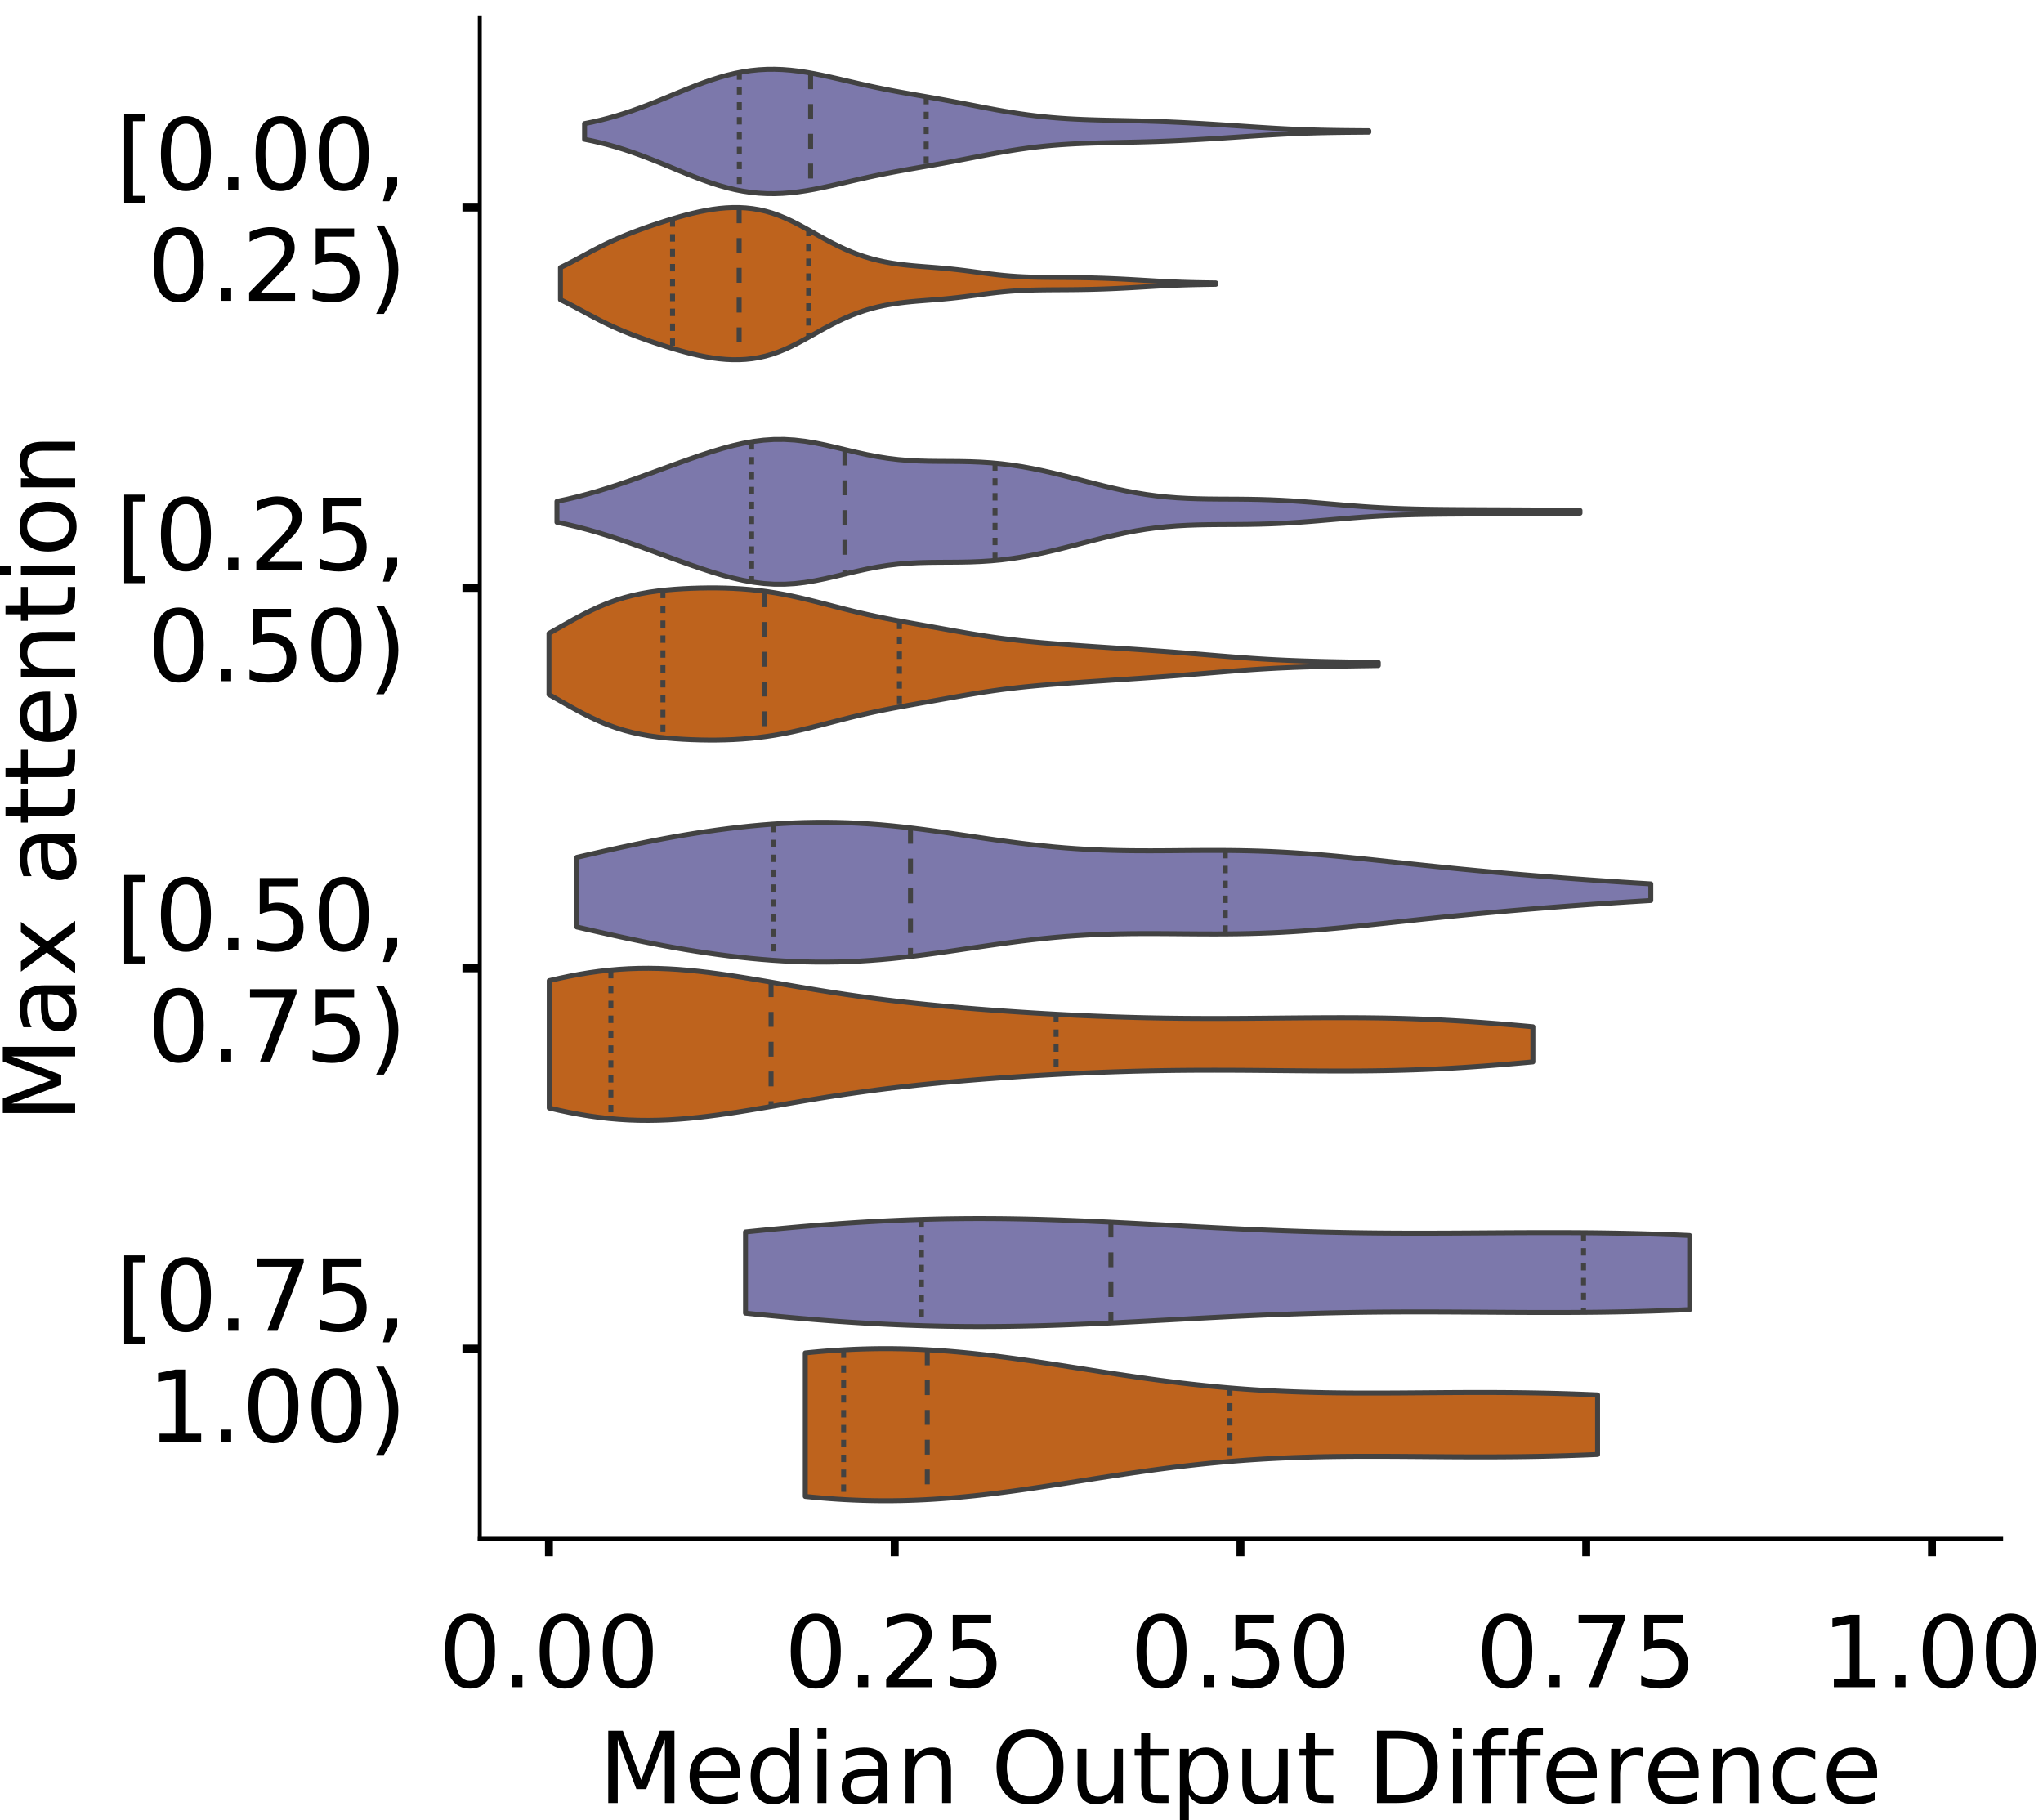 <?xml version="1.0" encoding="utf-8" standalone="no"?>
<!DOCTYPE svg PUBLIC "-//W3C//DTD SVG 1.1//EN"
  "http://www.w3.org/Graphics/SVG/1.1/DTD/svg11.dtd">
<!-- Created with matplotlib (https://matplotlib.org/) -->
<svg height="366.833pt" version="1.1" viewBox="0 0 411.77 366.833" width="411.77pt" xmlns="http://www.w3.org/2000/svg" xmlns:xlink="http://www.w3.org/1999/xlink">
 <defs>
  <style type="text/css">
*{stroke-linecap:butt;stroke-linejoin:round;}
  </style>
 </defs>
 <g id="figure_1">
  <g id="patch_1">
   <path d="M 0 366.833 
L 411.77 366.833 
L 411.77 -0 
L 0 -0 
z
" style="fill:#ffffff;"/>
  </g>
  <g id="axes_1">
   <g id="patch_2">
    <path d="M 96.7 310.133 
L 403.333 310.133 
L 403.333 3.5 
L 96.7 3.5 
z
" style="fill:#ffffff;"/>
   </g>
   <g id="PolyCollection_1">
    <defs>
     <path d="M 117.819 -338.753 
L 117.819 -341.919 
L 119.416 -342.245 
L 121.013 -342.614 
L 122.609 -343.025 
L 124.206 -343.479 
L 125.803 -343.974 
L 127.399 -344.51 
L 128.996 -345.081 
L 130.593 -345.684 
L 132.189 -346.314 
L 133.786 -346.963 
L 135.383 -347.622 
L 136.979 -348.281 
L 138.576 -348.932 
L 140.173 -349.562 
L 141.769 -350.16 
L 143.366 -350.718 
L 144.963 -351.224 
L 146.559 -351.672 
L 148.156 -352.054 
L 149.753 -352.366 
L 151.349 -352.605 
L 152.946 -352.768 
L 154.542 -352.855 
L 156.139 -352.868 
L 157.736 -352.81 
L 159.332 -352.685 
L 160.929 -352.499 
L 162.526 -352.26 
L 164.122 -351.977 
L 165.719 -351.657 
L 167.316 -351.312 
L 168.912 -350.949 
L 170.509 -350.578 
L 172.106 -350.207 
L 173.702 -349.842 
L 175.299 -349.488 
L 176.896 -349.148 
L 178.492 -348.824 
L 180.089 -348.516 
L 181.686 -348.221 
L 183.282 -347.936 
L 184.879 -347.656 
L 186.476 -347.379 
L 188.072 -347.099 
L 189.669 -346.813 
L 191.266 -346.52 
L 192.862 -346.22 
L 194.459 -345.914 
L 196.056 -345.605 
L 197.652 -345.296 
L 199.249 -344.991 
L 200.846 -344.695 
L 202.442 -344.412 
L 204.039 -344.145 
L 205.636 -343.899 
L 207.232 -343.674 
L 208.829 -343.473 
L 210.426 -343.297 
L 212.022 -343.144 
L 213.619 -343.016 
L 215.216 -342.908 
L 216.812 -342.821 
L 218.409 -342.749 
L 220.006 -342.692 
L 221.602 -342.645 
L 223.199 -342.605 
L 224.796 -342.57 
L 226.392 -342.536 
L 227.989 -342.501 
L 229.586 -342.464 
L 231.182 -342.421 
L 232.779 -342.371 
L 234.376 -342.314 
L 235.972 -342.25 
L 237.569 -342.177 
L 239.165 -342.098 
L 240.762 -342.012 
L 242.359 -341.92 
L 243.955 -341.823 
L 245.552 -341.722 
L 247.149 -341.619 
L 248.745 -341.513 
L 250.342 -341.406 
L 251.939 -341.299 
L 253.535 -341.194 
L 255.132 -341.093 
L 256.729 -340.996 
L 258.325 -340.907 
L 259.922 -340.826 
L 261.519 -340.755 
L 263.115 -340.693 
L 264.712 -340.642 
L 266.309 -340.6 
L 267.905 -340.567 
L 269.502 -340.541 
L 271.099 -340.521 
L 272.695 -340.505 
L 274.292 -340.492 
L 275.889 -340.48 
L 275.889 -340.192 
L 275.889 -340.192 
L 274.292 -340.18 
L 272.695 -340.166 
L 271.099 -340.151 
L 269.502 -340.131 
L 267.905 -340.105 
L 266.309 -340.072 
L 264.712 -340.03 
L 263.115 -339.979 
L 261.519 -339.917 
L 259.922 -339.846 
L 258.325 -339.765 
L 256.729 -339.675 
L 255.132 -339.579 
L 253.535 -339.478 
L 251.939 -339.373 
L 250.342 -339.266 
L 248.745 -339.159 
L 247.149 -339.053 
L 245.552 -338.949 
L 243.955 -338.848 
L 242.359 -338.752 
L 240.762 -338.66 
L 239.165 -338.574 
L 237.569 -338.494 
L 235.972 -338.422 
L 234.376 -338.357 
L 232.779 -338.3 
L 231.182 -338.251 
L 229.586 -338.208 
L 227.989 -338.17 
L 226.392 -338.136 
L 224.796 -338.102 
L 223.199 -338.067 
L 221.602 -338.027 
L 220.006 -337.98 
L 218.409 -337.922 
L 216.812 -337.851 
L 215.216 -337.763 
L 213.619 -337.656 
L 212.022 -337.527 
L 210.426 -337.375 
L 208.829 -337.199 
L 207.232 -336.998 
L 205.636 -336.773 
L 204.039 -336.526 
L 202.442 -336.26 
L 200.846 -335.977 
L 199.249 -335.681 
L 197.652 -335.376 
L 196.056 -335.067 
L 194.459 -334.758 
L 192.862 -334.452 
L 191.266 -334.152 
L 189.669 -333.859 
L 188.072 -333.573 
L 186.476 -333.293 
L 184.879 -333.015 
L 183.282 -332.736 
L 181.686 -332.451 
L 180.089 -332.156 
L 178.492 -331.848 
L 176.896 -331.524 
L 175.299 -331.184 
L 173.702 -330.83 
L 172.106 -330.465 
L 170.509 -330.094 
L 168.912 -329.723 
L 167.316 -329.36 
L 165.719 -329.014 
L 164.122 -328.695 
L 162.526 -328.411 
L 160.929 -328.172 
L 159.332 -327.987 
L 157.736 -327.862 
L 156.139 -327.804 
L 154.542 -327.817 
L 152.946 -327.904 
L 151.349 -328.067 
L 149.753 -328.305 
L 148.156 -328.617 
L 146.559 -329 
L 144.963 -329.448 
L 143.366 -329.954 
L 141.769 -330.511 
L 140.173 -331.11 
L 138.576 -331.74 
L 136.979 -332.39 
L 135.383 -333.05 
L 133.786 -333.709 
L 132.189 -334.358 
L 130.593 -334.987 
L 128.996 -335.591 
L 127.399 -336.162 
L 125.803 -336.697 
L 124.206 -337.193 
L 122.609 -337.646 
L 121.013 -338.058 
L 119.416 -338.426 
L 117.819 -338.753 
z
" id="m917a3f4877" style="stroke:#424242;"/>
    </defs>
    <g clip-path="url(#p666d5c69db)">
     <use style="fill:#7c78ab;stroke:#424242;" x="0" xlink:href="#m917a3f4877" y="366.833"/>
    </g>
   </g>
   <g id="PolyCollection_2">
    <defs>
     <path d="M 112.958 -306.436 
L 112.958 -312.909 
L 114.292 -313.564 
L 115.626 -314.257 
L 116.961 -314.973 
L 118.295 -315.694 
L 119.629 -316.405 
L 120.963 -317.095 
L 122.297 -317.754 
L 123.632 -318.377 
L 124.966 -318.965 
L 126.3 -319.519 
L 127.634 -320.044 
L 128.968 -320.543 
L 130.302 -321.022 
L 131.637 -321.484 
L 132.971 -321.928 
L 134.305 -322.357 
L 135.639 -322.767 
L 136.973 -323.156 
L 138.308 -323.522 
L 139.642 -323.859 
L 140.976 -324.163 
L 142.31 -324.428 
L 143.644 -324.65 
L 144.979 -324.824 
L 146.313 -324.943 
L 147.647 -325.004 
L 148.981 -325.002 
L 150.315 -324.932 
L 151.65 -324.789 
L 152.984 -324.569 
L 154.318 -324.266 
L 155.652 -323.88 
L 156.986 -323.41 
L 158.321 -322.86 
L 159.655 -322.239 
L 160.989 -321.56 
L 162.323 -320.839 
L 163.657 -320.095 
L 164.991 -319.345 
L 166.326 -318.607 
L 167.66 -317.897 
L 168.994 -317.226 
L 170.328 -316.605 
L 171.662 -316.038 
L 172.997 -315.528 
L 174.331 -315.077 
L 175.665 -314.683 
L 176.999 -314.344 
L 178.333 -314.055 
L 179.668 -313.813 
L 181.002 -313.612 
L 182.336 -313.445 
L 183.67 -313.305 
L 185.004 -313.186 
L 186.339 -313.079 
L 187.673 -312.976 
L 189.007 -312.87 
L 190.341 -312.754 
L 191.675 -312.624 
L 193.009 -312.478 
L 194.344 -312.317 
L 195.678 -312.144 
L 197.012 -311.965 
L 198.346 -311.786 
L 199.68 -311.614 
L 201.015 -311.457 
L 202.349 -311.318 
L 203.683 -311.202 
L 205.017 -311.109 
L 206.351 -311.039 
L 207.686 -310.988 
L 209.02 -310.954 
L 210.354 -310.933 
L 211.688 -310.919 
L 213.022 -310.91 
L 214.357 -310.902 
L 215.691 -310.893 
L 217.025 -310.879 
L 218.359 -310.859 
L 219.693 -310.833 
L 221.027 -310.798 
L 222.362 -310.756 
L 223.696 -310.705 
L 225.03 -310.647 
L 226.364 -310.581 
L 227.698 -310.509 
L 229.033 -310.433 
L 230.367 -310.354 
L 231.701 -310.275 
L 233.035 -310.197 
L 234.369 -310.125 
L 235.704 -310.058 
L 237.038 -310 
L 238.372 -309.951 
L 239.706 -309.91 
L 241.04 -309.878 
L 242.375 -309.852 
L 243.709 -309.831 
L 245.043 -309.813 
L 245.043 -309.532 
L 245.043 -309.532 
L 243.709 -309.514 
L 242.375 -309.493 
L 241.04 -309.467 
L 239.706 -309.435 
L 238.372 -309.394 
L 237.038 -309.345 
L 235.704 -309.287 
L 234.369 -309.22 
L 233.035 -309.148 
L 231.701 -309.07 
L 230.367 -308.991 
L 229.033 -308.912 
L 227.698 -308.836 
L 226.364 -308.764 
L 225.03 -308.698 
L 223.696 -308.64 
L 222.362 -308.589 
L 221.027 -308.547 
L 219.693 -308.512 
L 218.359 -308.486 
L 217.025 -308.466 
L 215.691 -308.452 
L 214.357 -308.443 
L 213.022 -308.435 
L 211.688 -308.426 
L 210.354 -308.412 
L 209.02 -308.391 
L 207.686 -308.357 
L 206.351 -308.306 
L 205.017 -308.236 
L 203.683 -308.143 
L 202.349 -308.027 
L 201.015 -307.888 
L 199.68 -307.731 
L 198.346 -307.559 
L 197.012 -307.38 
L 195.678 -307.201 
L 194.344 -307.028 
L 193.009 -306.867 
L 191.675 -306.721 
L 190.341 -306.591 
L 189.007 -306.475 
L 187.673 -306.369 
L 186.339 -306.266 
L 185.004 -306.159 
L 183.67 -306.04 
L 182.336 -305.9 
L 181.002 -305.733 
L 179.668 -305.532 
L 178.333 -305.29 
L 176.999 -305.001 
L 175.665 -304.662 
L 174.331 -304.268 
L 172.997 -303.817 
L 171.662 -303.307 
L 170.328 -302.74 
L 168.994 -302.119 
L 167.66 -301.448 
L 166.326 -300.738 
L 164.991 -300 
L 163.657 -299.25 
L 162.323 -298.506 
L 160.989 -297.785 
L 159.655 -297.106 
L 158.321 -296.485 
L 156.986 -295.935 
L 155.652 -295.465 
L 154.318 -295.079 
L 152.984 -294.776 
L 151.65 -294.556 
L 150.315 -294.413 
L 148.981 -294.343 
L 147.647 -294.341 
L 146.313 -294.402 
L 144.979 -294.521 
L 143.644 -294.695 
L 142.31 -294.917 
L 140.976 -295.182 
L 139.642 -295.486 
L 138.308 -295.823 
L 136.973 -296.189 
L 135.639 -296.578 
L 134.305 -296.988 
L 132.971 -297.417 
L 131.637 -297.861 
L 130.302 -298.323 
L 128.968 -298.802 
L 127.634 -299.301 
L 126.3 -299.826 
L 124.966 -300.38 
L 123.632 -300.968 
L 122.297 -301.591 
L 120.963 -302.25 
L 119.629 -302.94 
L 118.295 -303.651 
L 116.961 -304.372 
L 115.626 -305.088 
L 114.292 -305.781 
L 112.958 -306.436 
z
" id="mb2b0d185d3" style="stroke:#424242;"/>
    </defs>
    <g clip-path="url(#p666d5c69db)">
     <use style="fill:#be631d;stroke:#424242;" x="0" xlink:href="#mb2b0d185d3" y="366.833"/>
    </g>
   </g>
   <g id="PolyCollection_3">
    <defs>
     <path d="M 112.252 -261.573 
L 112.252 -265.782 
L 114.335 -266.228 
L 116.418 -266.727 
L 118.501 -267.278 
L 120.584 -267.876 
L 122.666 -268.519 
L 124.749 -269.2 
L 126.832 -269.913 
L 128.915 -270.65 
L 130.998 -271.404 
L 133.08 -272.166 
L 135.163 -272.929 
L 137.246 -273.684 
L 139.329 -274.424 
L 141.412 -275.138 
L 143.494 -275.815 
L 145.577 -276.442 
L 147.66 -277.002 
L 149.743 -277.48 
L 151.826 -277.858 
L 153.908 -278.121 
L 155.991 -278.259 
L 158.074 -278.266 
L 160.157 -278.143 
L 162.24 -277.9 
L 164.322 -277.554 
L 166.405 -277.128 
L 168.488 -276.65 
L 170.571 -276.15 
L 172.654 -275.658 
L 174.736 -275.2 
L 176.819 -274.798 
L 178.902 -274.467 
L 180.985 -274.213 
L 183.068 -274.035 
L 185.15 -273.925 
L 187.233 -273.868 
L 189.316 -273.845 
L 191.399 -273.835 
L 193.482 -273.818 
L 195.564 -273.776 
L 197.647 -273.692 
L 199.73 -273.556 
L 201.813 -273.36 
L 203.896 -273.102 
L 205.978 -272.782 
L 208.061 -272.403 
L 210.144 -271.972 
L 212.227 -271.496 
L 214.31 -270.986 
L 216.392 -270.454 
L 218.475 -269.913 
L 220.558 -269.376 
L 222.641 -268.856 
L 224.724 -268.366 
L 226.806 -267.918 
L 228.889 -267.52 
L 230.972 -267.178 
L 233.055 -266.895 
L 235.138 -266.672 
L 237.22 -266.505 
L 239.303 -266.388 
L 241.386 -266.314 
L 243.469 -266.271 
L 245.552 -266.251 
L 247.634 -266.24 
L 249.717 -266.229 
L 251.8 -266.207 
L 253.883 -266.167 
L 255.966 -266.104 
L 258.048 -266.015 
L 260.131 -265.899 
L 262.214 -265.759 
L 264.297 -265.599 
L 266.38 -265.425 
L 268.462 -265.245 
L 270.545 -265.066 
L 272.628 -264.895 
L 274.711 -264.738 
L 276.794 -264.598 
L 278.876 -264.479 
L 280.959 -264.382 
L 283.042 -264.305 
L 285.125 -264.246 
L 287.208 -264.202 
L 289.29 -264.171 
L 291.373 -264.148 
L 293.456 -264.132 
L 295.539 -264.119 
L 297.622 -264.109 
L 299.704 -264.099 
L 301.787 -264.09 
L 303.87 -264.08 
L 305.953 -264.07 
L 308.036 -264.058 
L 310.118 -264.043 
L 312.201 -264.026 
L 314.284 -264.006 
L 316.367 -263.983 
L 318.45 -263.956 
L 318.45 -263.399 
L 318.45 -263.399 
L 316.367 -263.372 
L 314.284 -263.349 
L 312.201 -263.329 
L 310.118 -263.312 
L 308.036 -263.297 
L 305.953 -263.285 
L 303.87 -263.275 
L 301.787 -263.265 
L 299.704 -263.256 
L 297.622 -263.246 
L 295.539 -263.236 
L 293.456 -263.223 
L 291.373 -263.207 
L 289.29 -263.184 
L 287.208 -263.153 
L 285.125 -263.109 
L 283.042 -263.05 
L 280.959 -262.973 
L 278.876 -262.876 
L 276.794 -262.757 
L 274.711 -262.617 
L 272.628 -262.46 
L 270.545 -262.289 
L 268.462 -262.11 
L 266.38 -261.93 
L 264.297 -261.756 
L 262.214 -261.596 
L 260.131 -261.456 
L 258.048 -261.34 
L 255.966 -261.251 
L 253.883 -261.188 
L 251.8 -261.148 
L 249.717 -261.126 
L 247.634 -261.115 
L 245.552 -261.104 
L 243.469 -261.084 
L 241.386 -261.041 
L 239.303 -260.967 
L 237.22 -260.85 
L 235.138 -260.683 
L 233.055 -260.46 
L 230.972 -260.177 
L 228.889 -259.835 
L 226.806 -259.437 
L 224.724 -258.989 
L 222.641 -258.499 
L 220.558 -257.979 
L 218.475 -257.442 
L 216.392 -256.901 
L 214.31 -256.369 
L 212.227 -255.859 
L 210.144 -255.383 
L 208.061 -254.952 
L 205.978 -254.573 
L 203.896 -254.253 
L 201.813 -253.995 
L 199.73 -253.799 
L 197.647 -253.663 
L 195.564 -253.579 
L 193.482 -253.537 
L 191.399 -253.52 
L 189.316 -253.51 
L 187.233 -253.487 
L 185.15 -253.43 
L 183.068 -253.32 
L 180.985 -253.142 
L 178.902 -252.888 
L 176.819 -252.557 
L 174.736 -252.155 
L 172.654 -251.697 
L 170.571 -251.205 
L 168.488 -250.705 
L 166.405 -250.227 
L 164.322 -249.801 
L 162.24 -249.455 
L 160.157 -249.212 
L 158.074 -249.089 
L 155.991 -249.096 
L 153.908 -249.234 
L 151.826 -249.497 
L 149.743 -249.875 
L 147.66 -250.353 
L 145.577 -250.913 
L 143.494 -251.54 
L 141.412 -252.217 
L 139.329 -252.931 
L 137.246 -253.671 
L 135.163 -254.426 
L 133.08 -255.189 
L 130.998 -255.951 
L 128.915 -256.705 
L 126.832 -257.442 
L 124.749 -258.155 
L 122.666 -258.836 
L 120.584 -259.479 
L 118.501 -260.077 
L 116.418 -260.628 
L 114.335 -261.127 
L 112.252 -261.573 
z
" id="m7e9caaf61f" style="stroke:#424242;"/>
    </defs>
    <g clip-path="url(#p666d5c69db)">
     <use style="fill:#7c78ab;stroke:#424242;" x="0" xlink:href="#m7e9caaf61f" y="366.833"/>
    </g>
   </g>
   <g id="PolyCollection_4">
    <defs>
     <path d="M 110.647 -226.851 
L 110.647 -239.177 
L 112.336 -240.128 
L 114.024 -241.086 
L 115.712 -242.03 
L 117.401 -242.936 
L 119.089 -243.785 
L 120.778 -244.563 
L 122.466 -245.26 
L 124.154 -245.871 
L 125.843 -246.395 
L 127.531 -246.837 
L 129.219 -247.202 
L 130.908 -247.5 
L 132.596 -247.738 
L 134.285 -247.927 
L 135.973 -248.074 
L 137.661 -248.185 
L 139.35 -248.266 
L 141.038 -248.319 
L 142.727 -248.346 
L 144.415 -248.345 
L 146.103 -248.314 
L 147.792 -248.25 
L 149.48 -248.151 
L 151.169 -248.014 
L 152.857 -247.835 
L 154.545 -247.615 
L 156.234 -247.353 
L 157.922 -247.051 
L 159.61 -246.711 
L 161.299 -246.338 
L 162.987 -245.938 
L 164.676 -245.518 
L 166.364 -245.085 
L 168.052 -244.647 
L 169.741 -244.212 
L 171.429 -243.787 
L 173.118 -243.378 
L 174.806 -242.988 
L 176.494 -242.619 
L 178.183 -242.271 
L 179.871 -241.941 
L 181.559 -241.624 
L 183.248 -241.318 
L 184.936 -241.016 
L 186.625 -240.715 
L 188.313 -240.414 
L 190.001 -240.111 
L 191.69 -239.809 
L 193.378 -239.51 
L 195.067 -239.218 
L 196.755 -238.936 
L 198.443 -238.669 
L 200.132 -238.418 
L 201.82 -238.185 
L 203.509 -237.972 
L 205.197 -237.776 
L 206.885 -237.596 
L 208.574 -237.432 
L 210.262 -237.279 
L 211.95 -237.138 
L 213.639 -237.004 
L 215.327 -236.878 
L 217.016 -236.756 
L 218.704 -236.639 
L 220.392 -236.524 
L 222.081 -236.411 
L 223.769 -236.299 
L 225.458 -236.188 
L 227.146 -236.076 
L 228.834 -235.962 
L 230.523 -235.847 
L 232.211 -235.729 
L 233.9 -235.607 
L 235.588 -235.482 
L 237.276 -235.353 
L 238.965 -235.219 
L 240.653 -235.082 
L 242.341 -234.943 
L 244.03 -234.802 
L 245.718 -234.662 
L 247.407 -234.525 
L 249.095 -234.391 
L 250.783 -234.265 
L 252.472 -234.146 
L 254.16 -234.036 
L 255.849 -233.936 
L 257.537 -233.847 
L 259.225 -233.767 
L 260.914 -233.697 
L 262.602 -233.635 
L 264.29 -233.582 
L 265.979 -233.536 
L 267.667 -233.496 
L 269.356 -233.462 
L 271.044 -233.431 
L 272.732 -233.403 
L 274.421 -233.377 
L 276.109 -233.351 
L 277.798 -233.325 
L 277.798 -232.703 
L 277.798 -232.703 
L 276.109 -232.677 
L 274.421 -232.652 
L 272.732 -232.625 
L 271.044 -232.597 
L 269.356 -232.567 
L 267.667 -232.532 
L 265.979 -232.492 
L 264.29 -232.446 
L 262.602 -232.393 
L 260.914 -232.332 
L 259.225 -232.261 
L 257.537 -232.182 
L 255.849 -232.092 
L 254.16 -231.992 
L 252.472 -231.882 
L 250.783 -231.764 
L 249.095 -231.637 
L 247.407 -231.504 
L 245.718 -231.366 
L 244.03 -231.226 
L 242.341 -231.086 
L 240.653 -230.946 
L 238.965 -230.809 
L 237.276 -230.676 
L 235.588 -230.546 
L 233.9 -230.421 
L 232.211 -230.3 
L 230.523 -230.181 
L 228.834 -230.066 
L 227.146 -229.953 
L 225.458 -229.841 
L 223.769 -229.729 
L 222.081 -229.617 
L 220.392 -229.504 
L 218.704 -229.39 
L 217.016 -229.272 
L 215.327 -229.151 
L 213.639 -229.024 
L 211.95 -228.891 
L 210.262 -228.749 
L 208.574 -228.597 
L 206.885 -228.432 
L 205.197 -228.253 
L 203.509 -228.057 
L 201.82 -227.843 
L 200.132 -227.61 
L 198.443 -227.36 
L 196.755 -227.092 
L 195.067 -226.811 
L 193.378 -226.518 
L 191.69 -226.219 
L 190.001 -225.917 
L 188.313 -225.615 
L 186.625 -225.313 
L 184.936 -225.013 
L 183.248 -224.711 
L 181.559 -224.404 
L 179.871 -224.088 
L 178.183 -223.757 
L 176.494 -223.409 
L 174.806 -223.04 
L 173.118 -222.651 
L 171.429 -222.241 
L 169.741 -221.817 
L 168.052 -221.382 
L 166.364 -220.944 
L 164.676 -220.511 
L 162.987 -220.09 
L 161.299 -219.69 
L 159.61 -219.318 
L 157.922 -218.978 
L 156.234 -218.675 
L 154.545 -218.413 
L 152.857 -218.193 
L 151.169 -218.015 
L 149.48 -217.877 
L 147.792 -217.778 
L 146.103 -217.715 
L 144.415 -217.684 
L 142.727 -217.683 
L 141.038 -217.709 
L 139.35 -217.762 
L 137.661 -217.843 
L 135.973 -217.955 
L 134.285 -218.101 
L 132.596 -218.29 
L 130.908 -218.528 
L 129.219 -218.826 
L 127.531 -219.191 
L 125.843 -219.633 
L 124.154 -220.157 
L 122.466 -220.768 
L 120.778 -221.465 
L 119.089 -222.243 
L 117.401 -223.093 
L 115.712 -223.999 
L 114.024 -224.942 
L 112.336 -225.901 
L 110.647 -226.851 
z
" id="ma6fad2657b" style="stroke:#424242;"/>
    </defs>
    <g clip-path="url(#p666d5c69db)">
     <use style="fill:#be631d;stroke:#424242;" x="0" xlink:href="#ma6fad2657b" y="366.833"/>
    </g>
   </g>
   <g id="PolyCollection_5">
    <defs>
     <path d="M 116.265 -180 
L 116.265 -194.038 
L 118.451 -194.542 
L 120.638 -195.042 
L 122.824 -195.534 
L 125.011 -196.016 
L 127.197 -196.486 
L 129.384 -196.94 
L 131.57 -197.378 
L 133.756 -197.797 
L 135.943 -198.196 
L 138.129 -198.575 
L 140.316 -198.932 
L 142.502 -199.266 
L 144.689 -199.576 
L 146.875 -199.861 
L 149.062 -200.121 
L 151.248 -200.353 
L 153.434 -200.557 
L 155.621 -200.732 
L 157.807 -200.875 
L 159.994 -200.985 
L 162.18 -201.062 
L 164.367 -201.104 
L 166.553 -201.11 
L 168.74 -201.08 
L 170.926 -201.014 
L 173.112 -200.912 
L 175.299 -200.775 
L 177.485 -200.606 
L 179.672 -200.404 
L 181.858 -200.175 
L 184.045 -199.92 
L 186.231 -199.642 
L 188.417 -199.347 
L 190.604 -199.038 
L 192.79 -198.719 
L 194.977 -198.395 
L 197.163 -198.071 
L 199.35 -197.752 
L 201.536 -197.441 
L 203.723 -197.142 
L 205.909 -196.86 
L 208.095 -196.598 
L 210.282 -196.358 
L 212.468 -196.143 
L 214.655 -195.955 
L 216.841 -195.793 
L 219.028 -195.66 
L 221.214 -195.553 
L 223.401 -195.472 
L 225.587 -195.415 
L 227.773 -195.379 
L 229.96 -195.362 
L 232.146 -195.36 
L 234.333 -195.369 
L 236.519 -195.385 
L 238.706 -195.404 
L 240.892 -195.421 
L 243.078 -195.433 
L 245.265 -195.435 
L 247.451 -195.425 
L 249.638 -195.399 
L 251.824 -195.354 
L 254.011 -195.291 
L 256.197 -195.206 
L 258.384 -195.1 
L 260.57 -194.974 
L 262.756 -194.827 
L 264.943 -194.662 
L 267.129 -194.48 
L 269.316 -194.283 
L 271.502 -194.074 
L 273.689 -193.856 
L 275.875 -193.629 
L 278.062 -193.398 
L 280.248 -193.164 
L 282.434 -192.929 
L 284.621 -192.695 
L 286.807 -192.463 
L 288.994 -192.235 
L 291.18 -192.011 
L 293.367 -191.791 
L 295.553 -191.577 
L 297.74 -191.368 
L 299.926 -191.164 
L 302.112 -190.965 
L 304.299 -190.772 
L 306.485 -190.584 
L 308.672 -190.401 
L 310.858 -190.223 
L 313.045 -190.049 
L 315.231 -189.88 
L 317.417 -189.715 
L 319.604 -189.555 
L 321.79 -189.4 
L 323.977 -189.249 
L 326.163 -189.102 
L 328.35 -188.96 
L 330.536 -188.823 
L 332.723 -188.69 
L 332.723 -185.348 
L 332.723 -185.348 
L 330.536 -185.215 
L 328.35 -185.078 
L 326.163 -184.936 
L 323.977 -184.789 
L 321.79 -184.638 
L 319.604 -184.483 
L 317.417 -184.323 
L 315.231 -184.158 
L 313.045 -183.989 
L 310.858 -183.816 
L 308.672 -183.637 
L 306.485 -183.454 
L 304.299 -183.266 
L 302.112 -183.073 
L 299.926 -182.874 
L 297.74 -182.671 
L 295.553 -182.462 
L 293.367 -182.247 
L 291.18 -182.028 
L 288.994 -181.803 
L 286.807 -181.575 
L 284.621 -181.343 
L 282.434 -181.109 
L 280.248 -180.874 
L 278.062 -180.64 
L 275.875 -180.409 
L 273.689 -180.183 
L 271.502 -179.964 
L 269.316 -179.755 
L 267.129 -179.558 
L 264.943 -179.376 
L 262.756 -179.211 
L 260.57 -179.065 
L 258.384 -178.938 
L 256.197 -178.832 
L 254.011 -178.748 
L 251.824 -178.684 
L 249.638 -178.64 
L 247.451 -178.614 
L 245.265 -178.603 
L 243.078 -178.606 
L 240.892 -178.618 
L 238.706 -178.635 
L 236.519 -178.654 
L 234.333 -178.669 
L 232.146 -178.678 
L 229.96 -178.676 
L 227.773 -178.659 
L 225.587 -178.624 
L 223.401 -178.567 
L 221.214 -178.486 
L 219.028 -178.379 
L 216.841 -178.245 
L 214.655 -178.084 
L 212.468 -177.895 
L 210.282 -177.68 
L 208.095 -177.44 
L 205.909 -177.178 
L 203.723 -176.896 
L 201.536 -176.598 
L 199.35 -176.287 
L 197.163 -175.967 
L 194.977 -175.643 
L 192.79 -175.319 
L 190.604 -175.001 
L 188.417 -174.691 
L 186.231 -174.396 
L 184.045 -174.119 
L 181.858 -173.864 
L 179.672 -173.634 
L 177.485 -173.433 
L 175.299 -173.263 
L 173.112 -173.126 
L 170.926 -173.024 
L 168.74 -172.958 
L 166.553 -172.928 
L 164.367 -172.935 
L 162.18 -172.976 
L 159.994 -173.053 
L 157.807 -173.164 
L 155.621 -173.307 
L 153.434 -173.481 
L 151.248 -173.685 
L 149.062 -173.918 
L 146.875 -174.177 
L 144.689 -174.463 
L 142.502 -174.773 
L 140.316 -175.107 
L 138.129 -175.463 
L 135.943 -175.842 
L 133.756 -176.241 
L 131.57 -176.661 
L 129.384 -177.098 
L 127.197 -177.553 
L 125.011 -178.022 
L 122.824 -178.504 
L 120.638 -178.997 
L 118.451 -179.496 
L 116.265 -180 
z
" id="ma189a1ac98" style="stroke:#424242;"/>
    </defs>
    <g clip-path="url(#p666d5c69db)">
     <use style="fill:#7c78ab;stroke:#424242;" x="0" xlink:href="#ma189a1ac98" y="366.833"/>
    </g>
   </g>
   <g id="PolyCollection_6">
    <defs>
     <path d="M 110.695 -143.518 
L 110.695 -169.194 
L 112.698 -169.658 
L 114.7 -170.082 
L 116.703 -170.461 
L 118.706 -170.792 
L 120.708 -171.073 
L 122.711 -171.302 
L 124.714 -171.478 
L 126.716 -171.6 
L 128.719 -171.67 
L 130.722 -171.688 
L 132.724 -171.656 
L 134.727 -171.576 
L 136.729 -171.453 
L 138.732 -171.289 
L 140.735 -171.088 
L 142.737 -170.854 
L 144.74 -170.592 
L 146.743 -170.305 
L 148.745 -169.999 
L 150.748 -169.678 
L 152.751 -169.346 
L 154.753 -169.005 
L 156.756 -168.661 
L 158.758 -168.317 
L 160.761 -167.975 
L 162.764 -167.637 
L 164.766 -167.306 
L 166.769 -166.984 
L 168.772 -166.672 
L 170.774 -166.371 
L 172.777 -166.082 
L 174.78 -165.804 
L 176.782 -165.539 
L 178.785 -165.287 
L 180.787 -165.046 
L 182.79 -164.817 
L 184.793 -164.599 
L 186.795 -164.391 
L 188.798 -164.194 
L 190.801 -164.006 
L 192.803 -163.826 
L 194.806 -163.655 
L 196.808 -163.491 
L 198.811 -163.335 
L 200.814 -163.185 
L 202.816 -163.042 
L 204.819 -162.905 
L 206.822 -162.775 
L 208.824 -162.65 
L 210.827 -162.532 
L 212.83 -162.42 
L 214.832 -162.314 
L 216.835 -162.215 
L 218.837 -162.122 
L 220.84 -162.037 
L 222.843 -161.958 
L 224.845 -161.886 
L 226.848 -161.822 
L 228.851 -161.766 
L 230.853 -161.716 
L 232.856 -161.675 
L 234.859 -161.64 
L 236.861 -161.613 
L 238.864 -161.592 
L 240.866 -161.578 
L 242.869 -161.571 
L 244.872 -161.569 
L 246.874 -161.572 
L 248.877 -161.579 
L 250.88 -161.591 
L 252.882 -161.606 
L 254.885 -161.622 
L 256.888 -161.641 
L 258.89 -161.66 
L 260.893 -161.678 
L 262.895 -161.695 
L 264.898 -161.709 
L 266.901 -161.72 
L 268.903 -161.727 
L 270.906 -161.728 
L 272.909 -161.722 
L 274.911 -161.709 
L 276.914 -161.688 
L 278.916 -161.658 
L 280.919 -161.617 
L 282.922 -161.566 
L 284.924 -161.503 
L 286.927 -161.429 
L 288.93 -161.343 
L 290.932 -161.246 
L 292.935 -161.136 
L 294.938 -161.015 
L 296.94 -160.882 
L 298.943 -160.739 
L 300.945 -160.586 
L 302.948 -160.424 
L 304.951 -160.255 
L 306.953 -160.078 
L 308.956 -159.896 
L 308.956 -152.816 
L 308.956 -152.816 
L 306.953 -152.634 
L 304.951 -152.457 
L 302.948 -152.287 
L 300.945 -152.125 
L 298.943 -151.973 
L 296.94 -151.83 
L 294.938 -151.697 
L 292.935 -151.576 
L 290.932 -151.466 
L 288.93 -151.368 
L 286.927 -151.282 
L 284.924 -151.208 
L 282.922 -151.146 
L 280.919 -151.095 
L 278.916 -151.054 
L 276.914 -151.024 
L 274.911 -151.002 
L 272.909 -150.989 
L 270.906 -150.984 
L 268.903 -150.985 
L 266.901 -150.991 
L 264.898 -151.002 
L 262.895 -151.017 
L 260.893 -151.034 
L 258.89 -151.052 
L 256.888 -151.071 
L 254.885 -151.089 
L 252.882 -151.106 
L 250.88 -151.121 
L 248.877 -151.132 
L 246.874 -151.14 
L 244.872 -151.143 
L 242.869 -151.141 
L 240.866 -151.133 
L 238.864 -151.119 
L 236.861 -151.099 
L 234.859 -151.072 
L 232.856 -151.037 
L 230.853 -150.995 
L 228.851 -150.946 
L 226.848 -150.889 
L 224.845 -150.825 
L 222.843 -150.754 
L 220.84 -150.675 
L 218.837 -150.589 
L 216.835 -150.497 
L 214.832 -150.398 
L 212.83 -150.292 
L 210.827 -150.18 
L 208.824 -150.061 
L 206.822 -149.937 
L 204.819 -149.806 
L 202.816 -149.67 
L 200.814 -149.526 
L 198.811 -149.377 
L 196.808 -149.22 
L 194.806 -149.057 
L 192.803 -148.885 
L 190.801 -148.706 
L 188.798 -148.518 
L 186.795 -148.32 
L 184.793 -148.113 
L 182.79 -147.895 
L 180.787 -147.666 
L 178.785 -147.425 
L 176.782 -147.172 
L 174.78 -146.907 
L 172.777 -146.63 
L 170.774 -146.341 
L 168.772 -146.04 
L 166.769 -145.728 
L 164.766 -145.405 
L 162.764 -145.075 
L 160.761 -144.737 
L 158.758 -144.395 
L 156.756 -144.05 
L 154.753 -143.706 
L 152.751 -143.366 
L 150.748 -143.034 
L 148.745 -142.712 
L 146.743 -142.406 
L 144.74 -142.12 
L 142.737 -141.858 
L 140.735 -141.624 
L 138.732 -141.423 
L 136.729 -141.259 
L 134.727 -141.135 
L 132.724 -141.056 
L 130.722 -141.024 
L 128.719 -141.042 
L 126.716 -141.111 
L 124.714 -141.234 
L 122.711 -141.409 
L 120.708 -141.638 
L 118.706 -141.919 
L 116.703 -142.25 
L 114.7 -142.63 
L 112.698 -143.053 
L 110.695 -143.518 
z
" id="mbb8a72a98f" style="stroke:#424242;"/>
    </defs>
    <g clip-path="url(#p666d5c69db)">
     <use style="fill:#be631d;stroke:#424242;" x="0" xlink:href="#mbb8a72a98f" y="366.833"/>
    </g>
   </g>
   <g id="PolyCollection_7">
    <defs>
     <path d="M 150.257 -102.184 
L 150.257 -118.537 
L 152.179 -118.733 
L 154.101 -118.924 
L 156.024 -119.11 
L 157.946 -119.29 
L 159.868 -119.465 
L 161.79 -119.634 
L 163.712 -119.796 
L 165.635 -119.95 
L 167.557 -120.098 
L 169.479 -120.237 
L 171.401 -120.368 
L 173.323 -120.491 
L 175.246 -120.606 
L 177.168 -120.711 
L 179.09 -120.807 
L 181.012 -120.894 
L 182.934 -120.971 
L 184.857 -121.039 
L 186.779 -121.097 
L 188.701 -121.146 
L 190.623 -121.185 
L 192.546 -121.214 
L 194.468 -121.233 
L 196.39 -121.244 
L 198.312 -121.244 
L 200.234 -121.236 
L 202.157 -121.219 
L 204.079 -121.193 
L 206.001 -121.159 
L 207.923 -121.117 
L 209.845 -121.067 
L 211.768 -121.01 
L 213.69 -120.947 
L 215.612 -120.876 
L 217.534 -120.8 
L 219.456 -120.719 
L 221.379 -120.633 
L 223.301 -120.542 
L 225.223 -120.447 
L 227.145 -120.35 
L 229.067 -120.249 
L 230.99 -120.147 
L 232.912 -120.043 
L 234.834 -119.938 
L 236.756 -119.833 
L 238.679 -119.728 
L 240.601 -119.624 
L 242.523 -119.521 
L 244.445 -119.42 
L 246.367 -119.322 
L 248.29 -119.226 
L 250.212 -119.133 
L 252.134 -119.044 
L 254.056 -118.959 
L 255.978 -118.879 
L 257.901 -118.803 
L 259.823 -118.732 
L 261.745 -118.666 
L 263.667 -118.606 
L 265.589 -118.551 
L 267.512 -118.502 
L 269.434 -118.458 
L 271.356 -118.419 
L 273.278 -118.386 
L 275.201 -118.359 
L 277.123 -118.336 
L 279.045 -118.319 
L 280.967 -118.306 
L 282.889 -118.298 
L 284.812 -118.294 
L 286.734 -118.294 
L 288.656 -118.296 
L 290.578 -118.302 
L 292.5 -118.31 
L 294.423 -118.32 
L 296.345 -118.332 
L 298.267 -118.344 
L 300.189 -118.357 
L 302.111 -118.369 
L 304.034 -118.381 
L 305.956 -118.391 
L 307.878 -118.399 
L 309.8 -118.405 
L 311.722 -118.409 
L 313.645 -118.408 
L 315.567 -118.404 
L 317.489 -118.395 
L 319.411 -118.382 
L 321.334 -118.363 
L 323.256 -118.338 
L 325.178 -118.308 
L 327.1 -118.271 
L 329.022 -118.228 
L 330.945 -118.178 
L 332.867 -118.121 
L 334.789 -118.057 
L 336.711 -117.987 
L 338.633 -117.909 
L 340.556 -117.823 
L 340.556 -102.898 
L 340.556 -102.898 
L 338.633 -102.813 
L 336.711 -102.735 
L 334.789 -102.664 
L 332.867 -102.6 
L 330.945 -102.544 
L 329.022 -102.494 
L 327.1 -102.451 
L 325.178 -102.414 
L 323.256 -102.383 
L 321.334 -102.359 
L 319.411 -102.34 
L 317.489 -102.327 
L 315.567 -102.318 
L 313.645 -102.313 
L 311.722 -102.313 
L 309.8 -102.316 
L 307.878 -102.322 
L 305.956 -102.331 
L 304.034 -102.341 
L 302.111 -102.353 
L 300.189 -102.365 
L 298.267 -102.378 
L 296.345 -102.39 
L 294.423 -102.401 
L 292.5 -102.411 
L 290.578 -102.42 
L 288.656 -102.425 
L 286.734 -102.428 
L 284.812 -102.428 
L 282.889 -102.424 
L 280.967 -102.415 
L 279.045 -102.403 
L 277.123 -102.385 
L 275.201 -102.363 
L 273.278 -102.335 
L 271.356 -102.302 
L 269.434 -102.264 
L 267.512 -102.22 
L 265.589 -102.171 
L 263.667 -102.116 
L 261.745 -102.055 
L 259.823 -101.99 
L 257.901 -101.919 
L 255.978 -101.843 
L 254.056 -101.762 
L 252.134 -101.677 
L 250.212 -101.589 
L 248.29 -101.496 
L 246.367 -101.4 
L 244.445 -101.301 
L 242.523 -101.2 
L 240.601 -101.098 
L 238.679 -100.993 
L 236.756 -100.889 
L 234.834 -100.783 
L 232.912 -100.679 
L 230.99 -100.575 
L 229.067 -100.472 
L 227.145 -100.372 
L 225.223 -100.274 
L 223.301 -100.18 
L 221.379 -100.089 
L 219.456 -100.003 
L 217.534 -99.921 
L 215.612 -99.845 
L 213.69 -99.775 
L 211.768 -99.711 
L 209.845 -99.654 
L 207.923 -99.605 
L 206.001 -99.562 
L 204.079 -99.528 
L 202.157 -99.503 
L 200.234 -99.485 
L 198.312 -99.477 
L 196.39 -99.478 
L 194.468 -99.488 
L 192.546 -99.508 
L 190.623 -99.537 
L 188.701 -99.576 
L 186.779 -99.624 
L 184.857 -99.683 
L 182.934 -99.75 
L 181.012 -99.828 
L 179.09 -99.915 
L 177.168 -100.011 
L 175.246 -100.116 
L 173.323 -100.23 
L 171.401 -100.353 
L 169.479 -100.485 
L 167.557 -100.624 
L 165.635 -100.771 
L 163.712 -100.926 
L 161.79 -101.088 
L 159.868 -101.256 
L 157.946 -101.431 
L 156.024 -101.612 
L 154.101 -101.798 
L 152.179 -101.989 
L 150.257 -102.184 
z
" id="m2139355316" style="stroke:#424242;"/>
    </defs>
    <g clip-path="url(#p666d5c69db)">
     <use style="fill:#7c78ab;stroke:#424242;" x="0" xlink:href="#m2139355316" y="366.833"/>
    </g>
   </g>
   <g id="PolyCollection_8">
    <defs>
     <path d="M 162.304 -65.234 
L 162.304 -94.161 
L 163.917 -94.322 
L 165.53 -94.468 
L 167.143 -94.598 
L 168.756 -94.711 
L 170.369 -94.808 
L 171.982 -94.887 
L 173.595 -94.949 
L 175.208 -94.993 
L 176.821 -95.02 
L 178.435 -95.029 
L 180.048 -95.021 
L 181.661 -94.996 
L 183.274 -94.953 
L 184.887 -94.894 
L 186.5 -94.818 
L 188.113 -94.727 
L 189.726 -94.62 
L 191.339 -94.498 
L 192.952 -94.361 
L 194.565 -94.211 
L 196.178 -94.048 
L 197.791 -93.872 
L 199.404 -93.685 
L 201.017 -93.488 
L 202.63 -93.28 
L 204.243 -93.064 
L 205.856 -92.84 
L 207.47 -92.609 
L 209.083 -92.371 
L 210.696 -92.129 
L 212.309 -91.882 
L 213.922 -91.632 
L 215.535 -91.38 
L 217.148 -91.127 
L 218.761 -90.873 
L 220.374 -90.62 
L 221.987 -90.368 
L 223.6 -90.119 
L 225.213 -89.872 
L 226.826 -89.63 
L 228.439 -89.392 
L 230.052 -89.16 
L 231.665 -88.933 
L 233.278 -88.713 
L 234.891 -88.501 
L 236.505 -88.296 
L 238.118 -88.099 
L 239.731 -87.911 
L 241.344 -87.732 
L 242.957 -87.562 
L 244.57 -87.402 
L 246.183 -87.251 
L 247.796 -87.11 
L 249.409 -86.979 
L 251.022 -86.857 
L 252.635 -86.746 
L 254.248 -86.644 
L 255.861 -86.551 
L 257.474 -86.468 
L 259.087 -86.394 
L 260.7 -86.329 
L 262.313 -86.272 
L 263.926 -86.224 
L 265.54 -86.183 
L 267.153 -86.149 
L 268.766 -86.122 
L 270.379 -86.102 
L 271.992 -86.087 
L 273.605 -86.078 
L 275.218 -86.073 
L 276.831 -86.073 
L 278.444 -86.076 
L 280.057 -86.082 
L 281.67 -86.09 
L 283.283 -86.101 
L 284.896 -86.113 
L 286.509 -86.125 
L 288.122 -86.138 
L 289.735 -86.15 
L 291.348 -86.162 
L 292.961 -86.172 
L 294.575 -86.18 
L 296.188 -86.186 
L 297.801 -86.189 
L 299.414 -86.188 
L 301.027 -86.185 
L 302.64 -86.177 
L 304.253 -86.165 
L 305.866 -86.149 
L 307.479 -86.128 
L 309.092 -86.102 
L 310.705 -86.071 
L 312.318 -86.035 
L 313.931 -85.993 
L 315.544 -85.946 
L 317.157 -85.893 
L 318.77 -85.835 
L 320.383 -85.771 
L 321.996 -85.702 
L 321.996 -73.693 
L 321.996 -73.693 
L 320.383 -73.624 
L 318.77 -73.56 
L 317.157 -73.502 
L 315.544 -73.449 
L 313.931 -73.402 
L 312.318 -73.36 
L 310.705 -73.324 
L 309.092 -73.293 
L 307.479 -73.267 
L 305.866 -73.246 
L 304.253 -73.23 
L 302.64 -73.218 
L 301.027 -73.21 
L 299.414 -73.207 
L 297.801 -73.206 
L 296.188 -73.209 
L 294.575 -73.215 
L 292.961 -73.223 
L 291.348 -73.233 
L 289.735 -73.245 
L 288.122 -73.257 
L 286.509 -73.27 
L 284.896 -73.282 
L 283.283 -73.294 
L 281.67 -73.305 
L 280.057 -73.313 
L 278.444 -73.319 
L 276.831 -73.322 
L 275.218 -73.322 
L 273.605 -73.317 
L 271.992 -73.308 
L 270.379 -73.293 
L 268.766 -73.273 
L 267.153 -73.246 
L 265.54 -73.212 
L 263.926 -73.171 
L 262.313 -73.123 
L 260.7 -73.066 
L 259.087 -73.001 
L 257.474 -72.927 
L 255.861 -72.844 
L 254.248 -72.751 
L 252.635 -72.649 
L 251.022 -72.538 
L 249.409 -72.416 
L 247.796 -72.285 
L 246.183 -72.144 
L 244.57 -71.993 
L 242.957 -71.833 
L 241.344 -71.663 
L 239.731 -71.484 
L 238.118 -71.296 
L 236.505 -71.099 
L 234.891 -70.894 
L 233.278 -70.682 
L 231.665 -70.462 
L 230.052 -70.235 
L 228.439 -70.003 
L 226.826 -69.765 
L 225.213 -69.523 
L 223.6 -69.276 
L 221.987 -69.027 
L 220.374 -68.775 
L 218.761 -68.522 
L 217.148 -68.268 
L 215.535 -68.015 
L 213.922 -67.763 
L 212.309 -67.513 
L 210.696 -67.266 
L 209.083 -67.024 
L 207.47 -66.786 
L 205.856 -66.555 
L 204.243 -66.331 
L 202.63 -66.115 
L 201.017 -65.907 
L 199.404 -65.71 
L 197.791 -65.523 
L 196.178 -65.347 
L 194.565 -65.184 
L 192.952 -65.034 
L 191.339 -64.897 
L 189.726 -64.775 
L 188.113 -64.668 
L 186.5 -64.577 
L 184.887 -64.501 
L 183.274 -64.442 
L 181.661 -64.399 
L 180.048 -64.374 
L 178.435 -64.366 
L 176.821 -64.375 
L 175.208 -64.402 
L 173.595 -64.446 
L 171.982 -64.508 
L 170.369 -64.587 
L 168.756 -64.684 
L 167.143 -64.797 
L 165.53 -64.927 
L 163.917 -65.073 
L 162.304 -65.234 
z
" id="m0691bc360b" style="stroke:#424242;"/>
    </defs>
    <g clip-path="url(#p666d5c69db)">
     <use style="fill:#be631d;stroke:#424242;" x="0" xlink:href="#m0691bc360b" y="366.833"/>
    </g>
   </g>
   <g id="patch_3">
    <path clip-path="url(#p666d5c69db)" d="M 110.638 41.829 
L 110.638 41.829 
L 110.638 41.829 
L 110.638 41.829 
z
" style="fill:#7c78ab;stroke:#424242;stroke-linejoin:miter;stroke-width:0.5;"/>
   </g>
   <g id="patch_4">
    <path clip-path="url(#p666d5c69db)" d="M 110.638 41.829 
L 110.638 41.829 
L 110.638 41.829 
L 110.638 41.829 
z
" style="fill:#be631d;stroke:#424242;stroke-linejoin:miter;stroke-width:0.5;"/>
   </g>
   <g id="matplotlib.axis_1">
    <g id="xtick_1">
     <g id="line2d_1">
      <defs>
       <path d="M 0 0 
L 0 3.5 
" id="m26acf90269" style="stroke:#000000;stroke-width:1.6;"/>
      </defs>
      <g>
       <use style="stroke:#000000;stroke-width:1.6;" x="110.638" xlink:href="#m26acf90269" y="310.133"/>
      </g>
     </g>
     <g id="text_1">
      <!-- 0.00 -->
      <defs>
       <path d="M 31.781 66.406 
Q 24.172 66.406 20.328 58.906 
Q 16.5 51.422 16.5 36.375 
Q 16.5 21.391 20.328 13.891 
Q 24.172 6.391 31.781 6.391 
Q 39.453 6.391 43.281 13.891 
Q 47.125 21.391 47.125 36.375 
Q 47.125 51.422 43.281 58.906 
Q 39.453 66.406 31.781 66.406 
z
M 31.781 74.219 
Q 44.047 74.219 50.516 64.516 
Q 56.984 54.828 56.984 36.375 
Q 56.984 17.969 50.516 8.266 
Q 44.047 -1.422 31.781 -1.422 
Q 19.531 -1.422 13.062 8.266 
Q 6.594 17.969 6.594 36.375 
Q 6.594 54.828 13.062 64.516 
Q 19.531 74.219 31.781 74.219 
z
" id="DejaVuSans-48"/>
       <path d="M 10.688 12.406 
L 21 12.406 
L 21 0 
L 10.688 0 
z
" id="DejaVuSans-46"/>
      </defs>
      <g transform="translate(88.372 340.03)scale(0.2 -0.2)">
       <use xlink:href="#DejaVuSans-48"/>
       <use x="63.623" xlink:href="#DejaVuSans-46"/>
       <use x="95.41" xlink:href="#DejaVuSans-48"/>
       <use x="159.033" xlink:href="#DejaVuSans-48"/>
      </g>
     </g>
    </g>
    <g id="xtick_2">
     <g id="line2d_2">
      <g>
       <use style="stroke:#000000;stroke-width:1.6;" x="180.327" xlink:href="#m26acf90269" y="310.133"/>
      </g>
     </g>
     <g id="text_2">
      <!-- 0.25 -->
      <defs>
       <path d="M 19.188 8.297 
L 53.609 8.297 
L 53.609 0 
L 7.328 0 
L 7.328 8.297 
Q 12.938 14.109 22.625 23.891 
Q 32.328 33.688 34.812 36.531 
Q 39.547 41.844 41.422 45.531 
Q 43.312 49.219 43.312 52.781 
Q 43.312 58.594 39.234 62.25 
Q 35.156 65.922 28.609 65.922 
Q 23.969 65.922 18.812 64.312 
Q 13.672 62.703 7.812 59.422 
L 7.812 69.391 
Q 13.766 71.781 18.938 73 
Q 24.125 74.219 28.422 74.219 
Q 39.75 74.219 46.484 68.547 
Q 53.219 62.891 53.219 53.422 
Q 53.219 48.922 51.531 44.891 
Q 49.859 40.875 45.406 35.406 
Q 44.188 33.984 37.641 27.219 
Q 31.109 20.453 19.188 8.297 
z
" id="DejaVuSans-50"/>
       <path d="M 10.797 72.906 
L 49.516 72.906 
L 49.516 64.594 
L 19.828 64.594 
L 19.828 46.734 
Q 21.969 47.469 24.109 47.828 
Q 26.266 48.188 28.422 48.188 
Q 40.625 48.188 47.75 41.5 
Q 54.891 34.812 54.891 23.391 
Q 54.891 11.625 47.562 5.094 
Q 40.234 -1.422 26.906 -1.422 
Q 22.312 -1.422 17.547 -0.641 
Q 12.797 0.141 7.719 1.703 
L 7.719 11.625 
Q 12.109 9.234 16.797 8.062 
Q 21.484 6.891 26.703 6.891 
Q 35.156 6.891 40.078 11.328 
Q 45.016 15.766 45.016 23.391 
Q 45.016 31 40.078 35.438 
Q 35.156 39.891 26.703 39.891 
Q 22.75 39.891 18.812 39.016 
Q 14.891 38.141 10.797 36.281 
z
" id="DejaVuSans-53"/>
      </defs>
      <g transform="translate(158.062 340.03)scale(0.2 -0.2)">
       <use xlink:href="#DejaVuSans-48"/>
       <use x="63.623" xlink:href="#DejaVuSans-46"/>
       <use x="95.41" xlink:href="#DejaVuSans-50"/>
       <use x="159.033" xlink:href="#DejaVuSans-53"/>
      </g>
     </g>
    </g>
    <g id="xtick_3">
     <g id="line2d_3">
      <g>
       <use style="stroke:#000000;stroke-width:1.6;" x="250.017" xlink:href="#m26acf90269" y="310.133"/>
      </g>
     </g>
     <g id="text_3">
      <!-- 0.50 -->
      <g transform="translate(227.751 340.03)scale(0.2 -0.2)">
       <use xlink:href="#DejaVuSans-48"/>
       <use x="63.623" xlink:href="#DejaVuSans-46"/>
       <use x="95.41" xlink:href="#DejaVuSans-53"/>
       <use x="159.033" xlink:href="#DejaVuSans-48"/>
      </g>
     </g>
    </g>
    <g id="xtick_4">
     <g id="line2d_4">
      <g>
       <use style="stroke:#000000;stroke-width:1.6;" x="319.706" xlink:href="#m26acf90269" y="310.133"/>
      </g>
     </g>
     <g id="text_4">
      <!-- 0.75 -->
      <defs>
       <path d="M 8.203 72.906 
L 55.078 72.906 
L 55.078 68.703 
L 28.609 0 
L 18.312 0 
L 43.219 64.594 
L 8.203 64.594 
z
" id="DejaVuSans-55"/>
      </defs>
      <g transform="translate(297.44 340.03)scale(0.2 -0.2)">
       <use xlink:href="#DejaVuSans-48"/>
       <use x="63.623" xlink:href="#DejaVuSans-46"/>
       <use x="95.41" xlink:href="#DejaVuSans-55"/>
       <use x="159.033" xlink:href="#DejaVuSans-53"/>
      </g>
     </g>
    </g>
    <g id="xtick_5">
     <g id="line2d_5">
      <g>
       <use style="stroke:#000000;stroke-width:1.6;" x="389.395" xlink:href="#m26acf90269" y="310.133"/>
      </g>
     </g>
     <g id="text_5">
      <!-- 1.00 -->
      <defs>
       <path d="M 12.406 8.297 
L 28.516 8.297 
L 28.516 63.922 
L 10.984 60.406 
L 10.984 69.391 
L 28.422 72.906 
L 38.281 72.906 
L 38.281 8.297 
L 54.391 8.297 
L 54.391 0 
L 12.406 0 
z
" id="DejaVuSans-49"/>
      </defs>
      <g transform="translate(367.13 340.03)scale(0.2 -0.2)">
       <use xlink:href="#DejaVuSans-49"/>
       <use x="63.623" xlink:href="#DejaVuSans-46"/>
       <use x="95.41" xlink:href="#DejaVuSans-48"/>
       <use x="159.033" xlink:href="#DejaVuSans-48"/>
      </g>
     </g>
    </g>
    <g id="text_6">
     <!-- Median Output Difference -->
     <defs>
      <path d="M 9.812 72.906 
L 24.516 72.906 
L 43.109 23.297 
L 61.812 72.906 
L 76.516 72.906 
L 76.516 0 
L 66.891 0 
L 66.891 64.016 
L 48.094 14.016 
L 38.188 14.016 
L 19.391 64.016 
L 19.391 0 
L 9.812 0 
z
" id="DejaVuSans-77"/>
      <path d="M 56.203 29.594 
L 56.203 25.203 
L 14.891 25.203 
Q 15.484 15.922 20.484 11.062 
Q 25.484 6.203 34.422 6.203 
Q 39.594 6.203 44.453 7.469 
Q 49.312 8.734 54.109 11.281 
L 54.109 2.781 
Q 49.266 0.734 44.188 -0.344 
Q 39.109 -1.422 33.891 -1.422 
Q 20.797 -1.422 13.156 6.188 
Q 5.516 13.812 5.516 26.812 
Q 5.516 40.234 12.766 48.109 
Q 20.016 56 32.328 56 
Q 43.359 56 49.781 48.891 
Q 56.203 41.797 56.203 29.594 
z
M 47.219 32.234 
Q 47.125 39.594 43.094 43.984 
Q 39.062 48.391 32.422 48.391 
Q 24.906 48.391 20.391 44.141 
Q 15.875 39.891 15.188 32.172 
z
" id="DejaVuSans-101"/>
      <path d="M 45.406 46.391 
L 45.406 75.984 
L 54.391 75.984 
L 54.391 0 
L 45.406 0 
L 45.406 8.203 
Q 42.578 3.328 38.25 0.953 
Q 33.938 -1.422 27.875 -1.422 
Q 17.969 -1.422 11.734 6.484 
Q 5.516 14.406 5.516 27.297 
Q 5.516 40.188 11.734 48.094 
Q 17.969 56 27.875 56 
Q 33.938 56 38.25 53.625 
Q 42.578 51.266 45.406 46.391 
z
M 14.797 27.297 
Q 14.797 17.391 18.875 11.75 
Q 22.953 6.109 30.078 6.109 
Q 37.203 6.109 41.297 11.75 
Q 45.406 17.391 45.406 27.297 
Q 45.406 37.203 41.297 42.844 
Q 37.203 48.484 30.078 48.484 
Q 22.953 48.484 18.875 42.844 
Q 14.797 37.203 14.797 27.297 
z
" id="DejaVuSans-100"/>
      <path d="M 9.422 54.688 
L 18.406 54.688 
L 18.406 0 
L 9.422 0 
z
M 9.422 75.984 
L 18.406 75.984 
L 18.406 64.594 
L 9.422 64.594 
z
" id="DejaVuSans-105"/>
      <path d="M 34.281 27.484 
Q 23.391 27.484 19.188 25 
Q 14.984 22.516 14.984 16.5 
Q 14.984 11.719 18.141 8.906 
Q 21.297 6.109 26.703 6.109 
Q 34.188 6.109 38.703 11.406 
Q 43.219 16.703 43.219 25.484 
L 43.219 27.484 
z
M 52.203 31.203 
L 52.203 0 
L 43.219 0 
L 43.219 8.297 
Q 40.141 3.328 35.547 0.953 
Q 30.953 -1.422 24.312 -1.422 
Q 15.922 -1.422 10.953 3.297 
Q 6 8.016 6 15.922 
Q 6 25.141 12.172 29.828 
Q 18.359 34.516 30.609 34.516 
L 43.219 34.516 
L 43.219 35.406 
Q 43.219 41.609 39.141 45 
Q 35.062 48.391 27.688 48.391 
Q 23 48.391 18.547 47.266 
Q 14.109 46.141 10.016 43.891 
L 10.016 52.203 
Q 14.938 54.109 19.578 55.047 
Q 24.219 56 28.609 56 
Q 40.484 56 46.344 49.844 
Q 52.203 43.703 52.203 31.203 
z
" id="DejaVuSans-97"/>
      <path d="M 54.891 33.016 
L 54.891 0 
L 45.906 0 
L 45.906 32.719 
Q 45.906 40.484 42.875 44.328 
Q 39.844 48.188 33.797 48.188 
Q 26.516 48.188 22.312 43.547 
Q 18.109 38.922 18.109 30.906 
L 18.109 0 
L 9.078 0 
L 9.078 54.688 
L 18.109 54.688 
L 18.109 46.188 
Q 21.344 51.125 25.703 53.562 
Q 30.078 56 35.797 56 
Q 45.219 56 50.047 50.172 
Q 54.891 44.344 54.891 33.016 
z
" id="DejaVuSans-110"/>
      <path id="DejaVuSans-32"/>
      <path d="M 39.406 66.219 
Q 28.656 66.219 22.328 58.203 
Q 16.016 50.203 16.016 36.375 
Q 16.016 22.609 22.328 14.594 
Q 28.656 6.594 39.406 6.594 
Q 50.141 6.594 56.422 14.594 
Q 62.703 22.609 62.703 36.375 
Q 62.703 50.203 56.422 58.203 
Q 50.141 66.219 39.406 66.219 
z
M 39.406 74.219 
Q 54.734 74.219 63.906 63.938 
Q 73.094 53.656 73.094 36.375 
Q 73.094 19.141 63.906 8.859 
Q 54.734 -1.422 39.406 -1.422 
Q 24.031 -1.422 14.812 8.828 
Q 5.609 19.094 5.609 36.375 
Q 5.609 53.656 14.812 63.938 
Q 24.031 74.219 39.406 74.219 
z
" id="DejaVuSans-79"/>
      <path d="M 8.5 21.578 
L 8.5 54.688 
L 17.484 54.688 
L 17.484 21.922 
Q 17.484 14.156 20.5 10.266 
Q 23.531 6.391 29.594 6.391 
Q 36.859 6.391 41.078 11.031 
Q 45.312 15.672 45.312 23.688 
L 45.312 54.688 
L 54.297 54.688 
L 54.297 0 
L 45.312 0 
L 45.312 8.406 
Q 42.047 3.422 37.719 1 
Q 33.406 -1.422 27.688 -1.422 
Q 18.266 -1.422 13.375 4.438 
Q 8.5 10.297 8.5 21.578 
z
M 31.109 56 
z
" id="DejaVuSans-117"/>
      <path d="M 18.312 70.219 
L 18.312 54.688 
L 36.812 54.688 
L 36.812 47.703 
L 18.312 47.703 
L 18.312 18.016 
Q 18.312 11.328 20.141 9.422 
Q 21.969 7.516 27.594 7.516 
L 36.812 7.516 
L 36.812 0 
L 27.594 0 
Q 17.188 0 13.234 3.875 
Q 9.281 7.766 9.281 18.016 
L 9.281 47.703 
L 2.688 47.703 
L 2.688 54.688 
L 9.281 54.688 
L 9.281 70.219 
z
" id="DejaVuSans-116"/>
      <path d="M 18.109 8.203 
L 18.109 -20.797 
L 9.078 -20.797 
L 9.078 54.688 
L 18.109 54.688 
L 18.109 46.391 
Q 20.953 51.266 25.266 53.625 
Q 29.594 56 35.594 56 
Q 45.562 56 51.781 48.094 
Q 58.016 40.188 58.016 27.297 
Q 58.016 14.406 51.781 6.484 
Q 45.562 -1.422 35.594 -1.422 
Q 29.594 -1.422 25.266 0.953 
Q 20.953 3.328 18.109 8.203 
z
M 48.688 27.297 
Q 48.688 37.203 44.609 42.844 
Q 40.531 48.484 33.406 48.484 
Q 26.266 48.484 22.188 42.844 
Q 18.109 37.203 18.109 27.297 
Q 18.109 17.391 22.188 11.75 
Q 26.266 6.109 33.406 6.109 
Q 40.531 6.109 44.609 11.75 
Q 48.688 17.391 48.688 27.297 
z
" id="DejaVuSans-112"/>
      <path d="M 19.672 64.797 
L 19.672 8.109 
L 31.594 8.109 
Q 46.688 8.109 53.688 14.938 
Q 60.688 21.781 60.688 36.531 
Q 60.688 51.172 53.688 57.984 
Q 46.688 64.797 31.594 64.797 
z
M 9.812 72.906 
L 30.078 72.906 
Q 51.266 72.906 61.172 64.094 
Q 71.094 55.281 71.094 36.531 
Q 71.094 17.672 61.125 8.828 
Q 51.172 0 30.078 0 
L 9.812 0 
z
" id="DejaVuSans-68"/>
      <path d="M 37.109 75.984 
L 37.109 68.5 
L 28.516 68.5 
Q 23.688 68.5 21.797 66.547 
Q 19.922 64.594 19.922 59.516 
L 19.922 54.688 
L 34.719 54.688 
L 34.719 47.703 
L 19.922 47.703 
L 19.922 0 
L 10.891 0 
L 10.891 47.703 
L 2.297 47.703 
L 2.297 54.688 
L 10.891 54.688 
L 10.891 58.5 
Q 10.891 67.625 15.141 71.797 
Q 19.391 75.984 28.609 75.984 
z
" id="DejaVuSans-102"/>
      <path d="M 41.109 46.297 
Q 39.594 47.172 37.812 47.578 
Q 36.031 48 33.891 48 
Q 26.266 48 22.188 43.047 
Q 18.109 38.094 18.109 28.812 
L 18.109 0 
L 9.078 0 
L 9.078 54.688 
L 18.109 54.688 
L 18.109 46.188 
Q 20.953 51.172 25.484 53.578 
Q 30.031 56 36.531 56 
Q 37.453 56 38.578 55.875 
Q 39.703 55.766 41.062 55.516 
z
" id="DejaVuSans-114"/>
      <path d="M 48.781 52.594 
L 48.781 44.188 
Q 44.969 46.297 41.141 47.344 
Q 37.312 48.391 33.406 48.391 
Q 24.656 48.391 19.812 42.844 
Q 14.984 37.312 14.984 27.297 
Q 14.984 17.281 19.812 11.734 
Q 24.656 6.203 33.406 6.203 
Q 37.312 6.203 41.141 7.25 
Q 44.969 8.297 48.781 10.406 
L 48.781 2.094 
Q 45.016 0.344 40.984 -0.531 
Q 36.969 -1.422 32.422 -1.422 
Q 20.062 -1.422 12.781 6.344 
Q 5.516 14.109 5.516 27.297 
Q 5.516 40.672 12.859 48.328 
Q 20.219 56 33.016 56 
Q 37.156 56 41.109 55.141 
Q 45.062 54.297 48.781 52.594 
z
" id="DejaVuSans-99"/>
     </defs>
     <g transform="translate(120.629 363.386)scale(0.2 -0.2)">
      <use xlink:href="#DejaVuSans-77"/>
      <use x="86.279" xlink:href="#DejaVuSans-101"/>
      <use x="147.803" xlink:href="#DejaVuSans-100"/>
      <use x="211.279" xlink:href="#DejaVuSans-105"/>
      <use x="239.062" xlink:href="#DejaVuSans-97"/>
      <use x="300.342" xlink:href="#DejaVuSans-110"/>
      <use x="363.721" xlink:href="#DejaVuSans-32"/>
      <use x="395.508" xlink:href="#DejaVuSans-79"/>
      <use x="474.219" xlink:href="#DejaVuSans-117"/>
      <use x="537.598" xlink:href="#DejaVuSans-116"/>
      <use x="576.807" xlink:href="#DejaVuSans-112"/>
      <use x="640.283" xlink:href="#DejaVuSans-117"/>
      <use x="703.662" xlink:href="#DejaVuSans-116"/>
      <use x="742.871" xlink:href="#DejaVuSans-32"/>
      <use x="774.658" xlink:href="#DejaVuSans-68"/>
      <use x="851.66" xlink:href="#DejaVuSans-105"/>
      <use x="879.443" xlink:href="#DejaVuSans-102"/>
      <use x="914.648" xlink:href="#DejaVuSans-102"/>
      <use x="949.854" xlink:href="#DejaVuSans-101"/>
      <use x="1011.377" xlink:href="#DejaVuSans-114"/>
      <use x="1052.459" xlink:href="#DejaVuSans-101"/>
      <use x="1113.982" xlink:href="#DejaVuSans-110"/>
      <use x="1177.361" xlink:href="#DejaVuSans-99"/>
      <use x="1232.342" xlink:href="#DejaVuSans-101"/>
     </g>
    </g>
   </g>
   <g id="matplotlib.axis_2">
    <g id="ytick_1">
     <g id="line2d_6">
      <defs>
       <path d="M 0 0 
L -3.5 0 
" id="m7da7f27295" style="stroke:#000000;stroke-width:1.6;"/>
      </defs>
      <g>
       <use style="stroke:#000000;stroke-width:1.6;" x="96.7" xlink:href="#m7da7f27295" y="41.829"/>
      </g>
     </g>
     <g id="text_7">
      <!-- [0.00, -->
      <defs>
       <path d="M 8.594 75.984 
L 29.297 75.984 
L 29.297 69 
L 17.578 69 
L 17.578 -6.203 
L 29.297 -6.203 
L 29.297 -13.188 
L 8.594 -13.188 
z
" id="DejaVuSans-91"/>
       <path d="M 11.719 12.406 
L 22.016 12.406 
L 22.016 4 
L 14.016 -11.625 
L 7.719 -11.625 
L 11.719 4 
z
" id="DejaVuSans-44"/>
      </defs>
      <g transform="translate(23.309 38.23)scale(0.2 -0.2)">
       <use xlink:href="#DejaVuSans-91"/>
       <use x="39.014" xlink:href="#DejaVuSans-48"/>
       <use x="102.637" xlink:href="#DejaVuSans-46"/>
       <use x="134.424" xlink:href="#DejaVuSans-48"/>
       <use x="198.047" xlink:href="#DejaVuSans-48"/>
       <use x="261.67" xlink:href="#DejaVuSans-44"/>
      </g>
      <!-- 0.25) -->
      <defs>
       <path d="M 8.016 75.875 
L 15.828 75.875 
Q 23.141 64.359 26.781 53.312 
Q 30.422 42.281 30.422 31.391 
Q 30.422 20.453 26.781 9.375 
Q 23.141 -1.703 15.828 -13.188 
L 8.016 -13.188 
Q 14.5 -2 17.703 9.062 
Q 20.906 20.125 20.906 31.391 
Q 20.906 42.672 17.703 53.656 
Q 14.5 64.656 8.016 75.875 
z
" id="DejaVuSans-41"/>
      </defs>
      <g transform="translate(29.666 60.625)scale(0.2 -0.2)">
       <use xlink:href="#DejaVuSans-48"/>
       <use x="63.623" xlink:href="#DejaVuSans-46"/>
       <use x="95.41" xlink:href="#DejaVuSans-50"/>
       <use x="159.033" xlink:href="#DejaVuSans-53"/>
       <use x="222.656" xlink:href="#DejaVuSans-41"/>
      </g>
     </g>
    </g>
    <g id="ytick_2">
     <g id="line2d_7">
      <g>
       <use style="stroke:#000000;stroke-width:1.6;" x="96.7" xlink:href="#m7da7f27295" y="118.487"/>
      </g>
     </g>
     <g id="text_8">
      <!-- [0.25, -->
      <g transform="translate(23.309 114.888)scale(0.2 -0.2)">
       <use xlink:href="#DejaVuSans-91"/>
       <use x="39.014" xlink:href="#DejaVuSans-48"/>
       <use x="102.637" xlink:href="#DejaVuSans-46"/>
       <use x="134.424" xlink:href="#DejaVuSans-50"/>
       <use x="198.047" xlink:href="#DejaVuSans-53"/>
       <use x="261.67" xlink:href="#DejaVuSans-44"/>
      </g>
      <!-- 0.50) -->
      <g transform="translate(29.666 137.284)scale(0.2 -0.2)">
       <use xlink:href="#DejaVuSans-48"/>
       <use x="63.623" xlink:href="#DejaVuSans-46"/>
       <use x="95.41" xlink:href="#DejaVuSans-53"/>
       <use x="159.033" xlink:href="#DejaVuSans-48"/>
       <use x="222.656" xlink:href="#DejaVuSans-41"/>
      </g>
     </g>
    </g>
    <g id="ytick_3">
     <g id="line2d_8">
      <g>
       <use style="stroke:#000000;stroke-width:1.6;" x="96.7" xlink:href="#m7da7f27295" y="195.146"/>
      </g>
     </g>
     <g id="text_9">
      <!-- [0.50, -->
      <g transform="translate(23.309 191.546)scale(0.2 -0.2)">
       <use xlink:href="#DejaVuSans-91"/>
       <use x="39.014" xlink:href="#DejaVuSans-48"/>
       <use x="102.637" xlink:href="#DejaVuSans-46"/>
       <use x="134.424" xlink:href="#DejaVuSans-53"/>
       <use x="198.047" xlink:href="#DejaVuSans-48"/>
       <use x="261.67" xlink:href="#DejaVuSans-44"/>
      </g>
      <!-- 0.75) -->
      <g transform="translate(29.666 213.942)scale(0.2 -0.2)">
       <use xlink:href="#DejaVuSans-48"/>
       <use x="63.623" xlink:href="#DejaVuSans-46"/>
       <use x="95.41" xlink:href="#DejaVuSans-55"/>
       <use x="159.033" xlink:href="#DejaVuSans-53"/>
       <use x="222.656" xlink:href="#DejaVuSans-41"/>
      </g>
     </g>
    </g>
    <g id="ytick_4">
     <g id="line2d_9">
      <g>
       <use style="stroke:#000000;stroke-width:1.6;" x="96.7" xlink:href="#m7da7f27295" y="271.804"/>
      </g>
     </g>
     <g id="text_10">
      <!-- [0.75, -->
      <g transform="translate(23.309 268.205)scale(0.2 -0.2)">
       <use xlink:href="#DejaVuSans-91"/>
       <use x="39.014" xlink:href="#DejaVuSans-48"/>
       <use x="102.637" xlink:href="#DejaVuSans-46"/>
       <use x="134.424" xlink:href="#DejaVuSans-55"/>
       <use x="198.047" xlink:href="#DejaVuSans-53"/>
       <use x="261.67" xlink:href="#DejaVuSans-44"/>
      </g>
      <!-- 1.00) -->
      <g transform="translate(29.666 290.6)scale(0.2 -0.2)">
       <use xlink:href="#DejaVuSans-49"/>
       <use x="63.623" xlink:href="#DejaVuSans-46"/>
       <use x="95.41" xlink:href="#DejaVuSans-48"/>
       <use x="159.033" xlink:href="#DejaVuSans-48"/>
       <use x="222.656" xlink:href="#DejaVuSans-41"/>
      </g>
     </g>
    </g>
    <g id="text_11">
     <!-- Max attention -->
     <defs>
      <path d="M 54.891 54.688 
L 35.109 28.078 
L 55.906 0 
L 45.312 0 
L 29.391 21.484 
L 13.484 0 
L 2.875 0 
L 24.125 28.609 
L 4.688 54.688 
L 15.281 54.688 
L 29.781 35.203 
L 44.281 54.688 
z
" id="DejaVuSans-120"/>
      <path d="M 30.609 48.391 
Q 23.391 48.391 19.188 42.75 
Q 14.984 37.109 14.984 27.297 
Q 14.984 17.484 19.156 11.844 
Q 23.344 6.203 30.609 6.203 
Q 37.797 6.203 41.984 11.859 
Q 46.188 17.531 46.188 27.297 
Q 46.188 37.016 41.984 42.703 
Q 37.797 48.391 30.609 48.391 
z
M 30.609 56 
Q 42.328 56 49.016 48.375 
Q 55.719 40.766 55.719 27.297 
Q 55.719 13.875 49.016 6.219 
Q 42.328 -1.422 30.609 -1.422 
Q 18.844 -1.422 12.172 6.219 
Q 5.516 13.875 5.516 27.297 
Q 5.516 40.766 12.172 48.375 
Q 18.844 56 30.609 56 
z
" id="DejaVuSans-111"/>
     </defs>
     <g transform="translate(15.15 226.284)rotate(-90)scale(0.2 -0.2)">
      <use xlink:href="#DejaVuSans-77"/>
      <use x="86.279" xlink:href="#DejaVuSans-97"/>
      <use x="147.559" xlink:href="#DejaVuSans-120"/>
      <use x="206.738" xlink:href="#DejaVuSans-32"/>
      <use x="238.525" xlink:href="#DejaVuSans-97"/>
      <use x="299.805" xlink:href="#DejaVuSans-116"/>
      <use x="339.014" xlink:href="#DejaVuSans-116"/>
      <use x="378.223" xlink:href="#DejaVuSans-101"/>
      <use x="439.746" xlink:href="#DejaVuSans-110"/>
      <use x="503.125" xlink:href="#DejaVuSans-116"/>
      <use x="542.334" xlink:href="#DejaVuSans-105"/>
      <use x="570.117" xlink:href="#DejaVuSans-111"/>
      <use x="631.299" xlink:href="#DejaVuSans-110"/>
     </g>
    </g>
   </g>
   <g id="line2d_10">
    <path clip-path="url(#p666d5c69db)" d="M 149.013 14.587 
L 149.013 38.408 
" style="fill:none;stroke:#424242;stroke-dasharray:1.5,1.5;stroke-dashoffset:0;"/>
   </g>
   <g id="line2d_11">
    <path clip-path="url(#p666d5c69db)" d="M 163.381 14.973 
L 163.381 38.022 
" style="fill:none;stroke:#424242;stroke-dasharray:3,3;stroke-dashoffset:0;"/>
   </g>
   <g id="line2d_12">
    <path clip-path="url(#p666d5c69db)" d="M 186.678 19.525 
L 186.678 33.47 
" style="fill:none;stroke:#424242;stroke-dasharray:1.5,1.5;stroke-dashoffset:0;"/>
   </g>
   <g id="line2d_13">
    <path clip-path="url(#p666d5c69db)" d="M 135.55 44.197 
L 135.55 70.124 
" style="fill:none;stroke:#424242;stroke-dasharray:1.5,1.5;stroke-dashoffset:0;"/>
   </g>
   <g id="line2d_14">
    <path clip-path="url(#p666d5c69db)" d="M 148.973 41.985 
L 148.973 72.337 
" style="fill:none;stroke:#424242;stroke-dasharray:3,3;stroke-dashoffset:0;"/>
   </g>
   <g id="line2d_15">
    <path clip-path="url(#p666d5c69db)" d="M 162.983 46.106 
L 162.983 68.216 
" style="fill:none;stroke:#424242;stroke-dasharray:1.5,1.5;stroke-dashoffset:0;"/>
   </g>
   <g id="line2d_16">
    <path clip-path="url(#p666d5c69db)" d="M 151.491 89.117 
L 151.491 117.194 
" style="fill:none;stroke:#424242;stroke-dasharray:1.5,1.5;stroke-dashoffset:0;"/>
   </g>
   <g id="line2d_17">
    <path clip-path="url(#p666d5c69db)" d="M 170.29 90.808 
L 170.29 115.504 
" style="fill:none;stroke:#424242;stroke-dasharray:3,3;stroke-dashoffset:0;"/>
   </g>
   <g id="line2d_18">
    <path clip-path="url(#p666d5c69db)" d="M 200.547 93.376 
L 200.547 112.935 
" style="fill:none;stroke:#424242;stroke-dasharray:1.5,1.5;stroke-dashoffset:0;"/>
   </g>
   <g id="line2d_19">
    <path clip-path="url(#p666d5c69db)" d="M 133.614 119.056 
L 133.614 148.583 
" style="fill:none;stroke:#424242;stroke-dasharray:1.5,1.5;stroke-dashoffset:0;"/>
   </g>
   <g id="line2d_20">
    <path clip-path="url(#p666d5c69db)" d="M 154.11 119.364 
L 154.11 148.274 
" style="fill:none;stroke:#424242;stroke-dasharray:3,3;stroke-dashoffset:0;"/>
   </g>
   <g id="line2d_21">
    <path clip-path="url(#p666d5c69db)" d="M 181.282 125.295 
L 181.282 142.343 
" style="fill:none;stroke:#424242;stroke-dasharray:1.5,1.5;stroke-dashoffset:0;"/>
   </g>
   <g id="line2d_22">
    <path clip-path="url(#p666d5c69db)" d="M 155.872 166.239 
L 155.872 193.389 
" style="fill:none;stroke:#424242;stroke-dasharray:1.5,1.5;stroke-dashoffset:0;"/>
   </g>
   <g id="line2d_23">
    <path clip-path="url(#p666d5c69db)" d="M 183.511 167.043 
L 183.511 192.586 
" style="fill:none;stroke:#424242;stroke-dasharray:3,3;stroke-dashoffset:0;"/>
   </g>
   <g id="line2d_24">
    <path clip-path="url(#p666d5c69db)" d="M 246.965 171.493 
L 246.965 188.136 
" style="fill:none;stroke:#424242;stroke-dasharray:1.5,1.5;stroke-dashoffset:0;"/>
   </g>
   <g id="line2d_25">
    <path clip-path="url(#p666d5c69db)" d="M 123.12 195.681 
L 123.12 225.274 
" style="fill:none;stroke:#424242;stroke-dasharray:1.5,1.5;stroke-dashoffset:0;"/>
   </g>
   <g id="line2d_26">
    <path clip-path="url(#p666d5c69db)" d="M 155.408 197.954 
L 155.408 223.001 
" style="fill:none;stroke:#424242;stroke-dasharray:3,3;stroke-dashoffset:0;"/>
   </g>
   <g id="line2d_27">
    <path clip-path="url(#p666d5c69db)" d="M 212.856 204.474 
L 212.856 216.481 
" style="fill:none;stroke:#424242;stroke-dasharray:1.5,1.5;stroke-dashoffset:0;"/>
   </g>
   <g id="line2d_28">
    <path clip-path="url(#p666d5c69db)" d="M 185.719 245.901 
L 185.719 267.044 
" style="fill:none;stroke:#424242;stroke-dasharray:1.5,1.5;stroke-dashoffset:0;"/>
   </g>
   <g id="line2d_29">
    <path clip-path="url(#p666d5c69db)" d="M 223.902 246.393 
L 223.902 266.552 
" style="fill:none;stroke:#424242;stroke-dasharray:3,3;stroke-dashoffset:0;"/>
   </g>
   <g id="line2d_30">
    <path clip-path="url(#p666d5c69db)" d="M 319.165 248.532 
L 319.165 264.413 
" style="fill:none;stroke:#424242;stroke-dasharray:1.5,1.5;stroke-dashoffset:0;"/>
   </g>
   <g id="line2d_31">
    <path clip-path="url(#p666d5c69db)" d="M 170.034 272.177 
L 170.034 302.095 
" style="fill:none;stroke:#424242;stroke-dasharray:1.5,1.5;stroke-dashoffset:0;"/>
   </g>
   <g id="line2d_32">
    <path clip-path="url(#p666d5c69db)" d="M 186.895 272.166 
L 186.895 302.106 
" style="fill:none;stroke:#424242;stroke-dasharray:3,3;stroke-dashoffset:0;"/>
   </g>
   <g id="line2d_33">
    <path clip-path="url(#p666d5c69db)" d="M 247.896 279.798 
L 247.896 294.474 
" style="fill:none;stroke:#424242;stroke-dasharray:1.5,1.5;stroke-dashoffset:0;"/>
   </g>
   <g id="patch_5">
    <path d="M 96.7 310.133 
L 96.7 3.5 
" style="fill:none;stroke:#000000;stroke-linecap:square;stroke-linejoin:miter;stroke-width:0.8;"/>
   </g>
   <g id="patch_6">
    <path d="M 96.7 310.133 
L 403.333 310.133 
" style="fill:none;stroke:#000000;stroke-linecap:square;stroke-linejoin:miter;stroke-width:0.8;"/>
   </g>
  </g>
 </g>
 <defs>
  <clipPath id="p666d5c69db">
   <rect height="306.633" width="306.633" x="96.7" y="3.5"/>
  </clipPath>
 </defs>
</svg>
